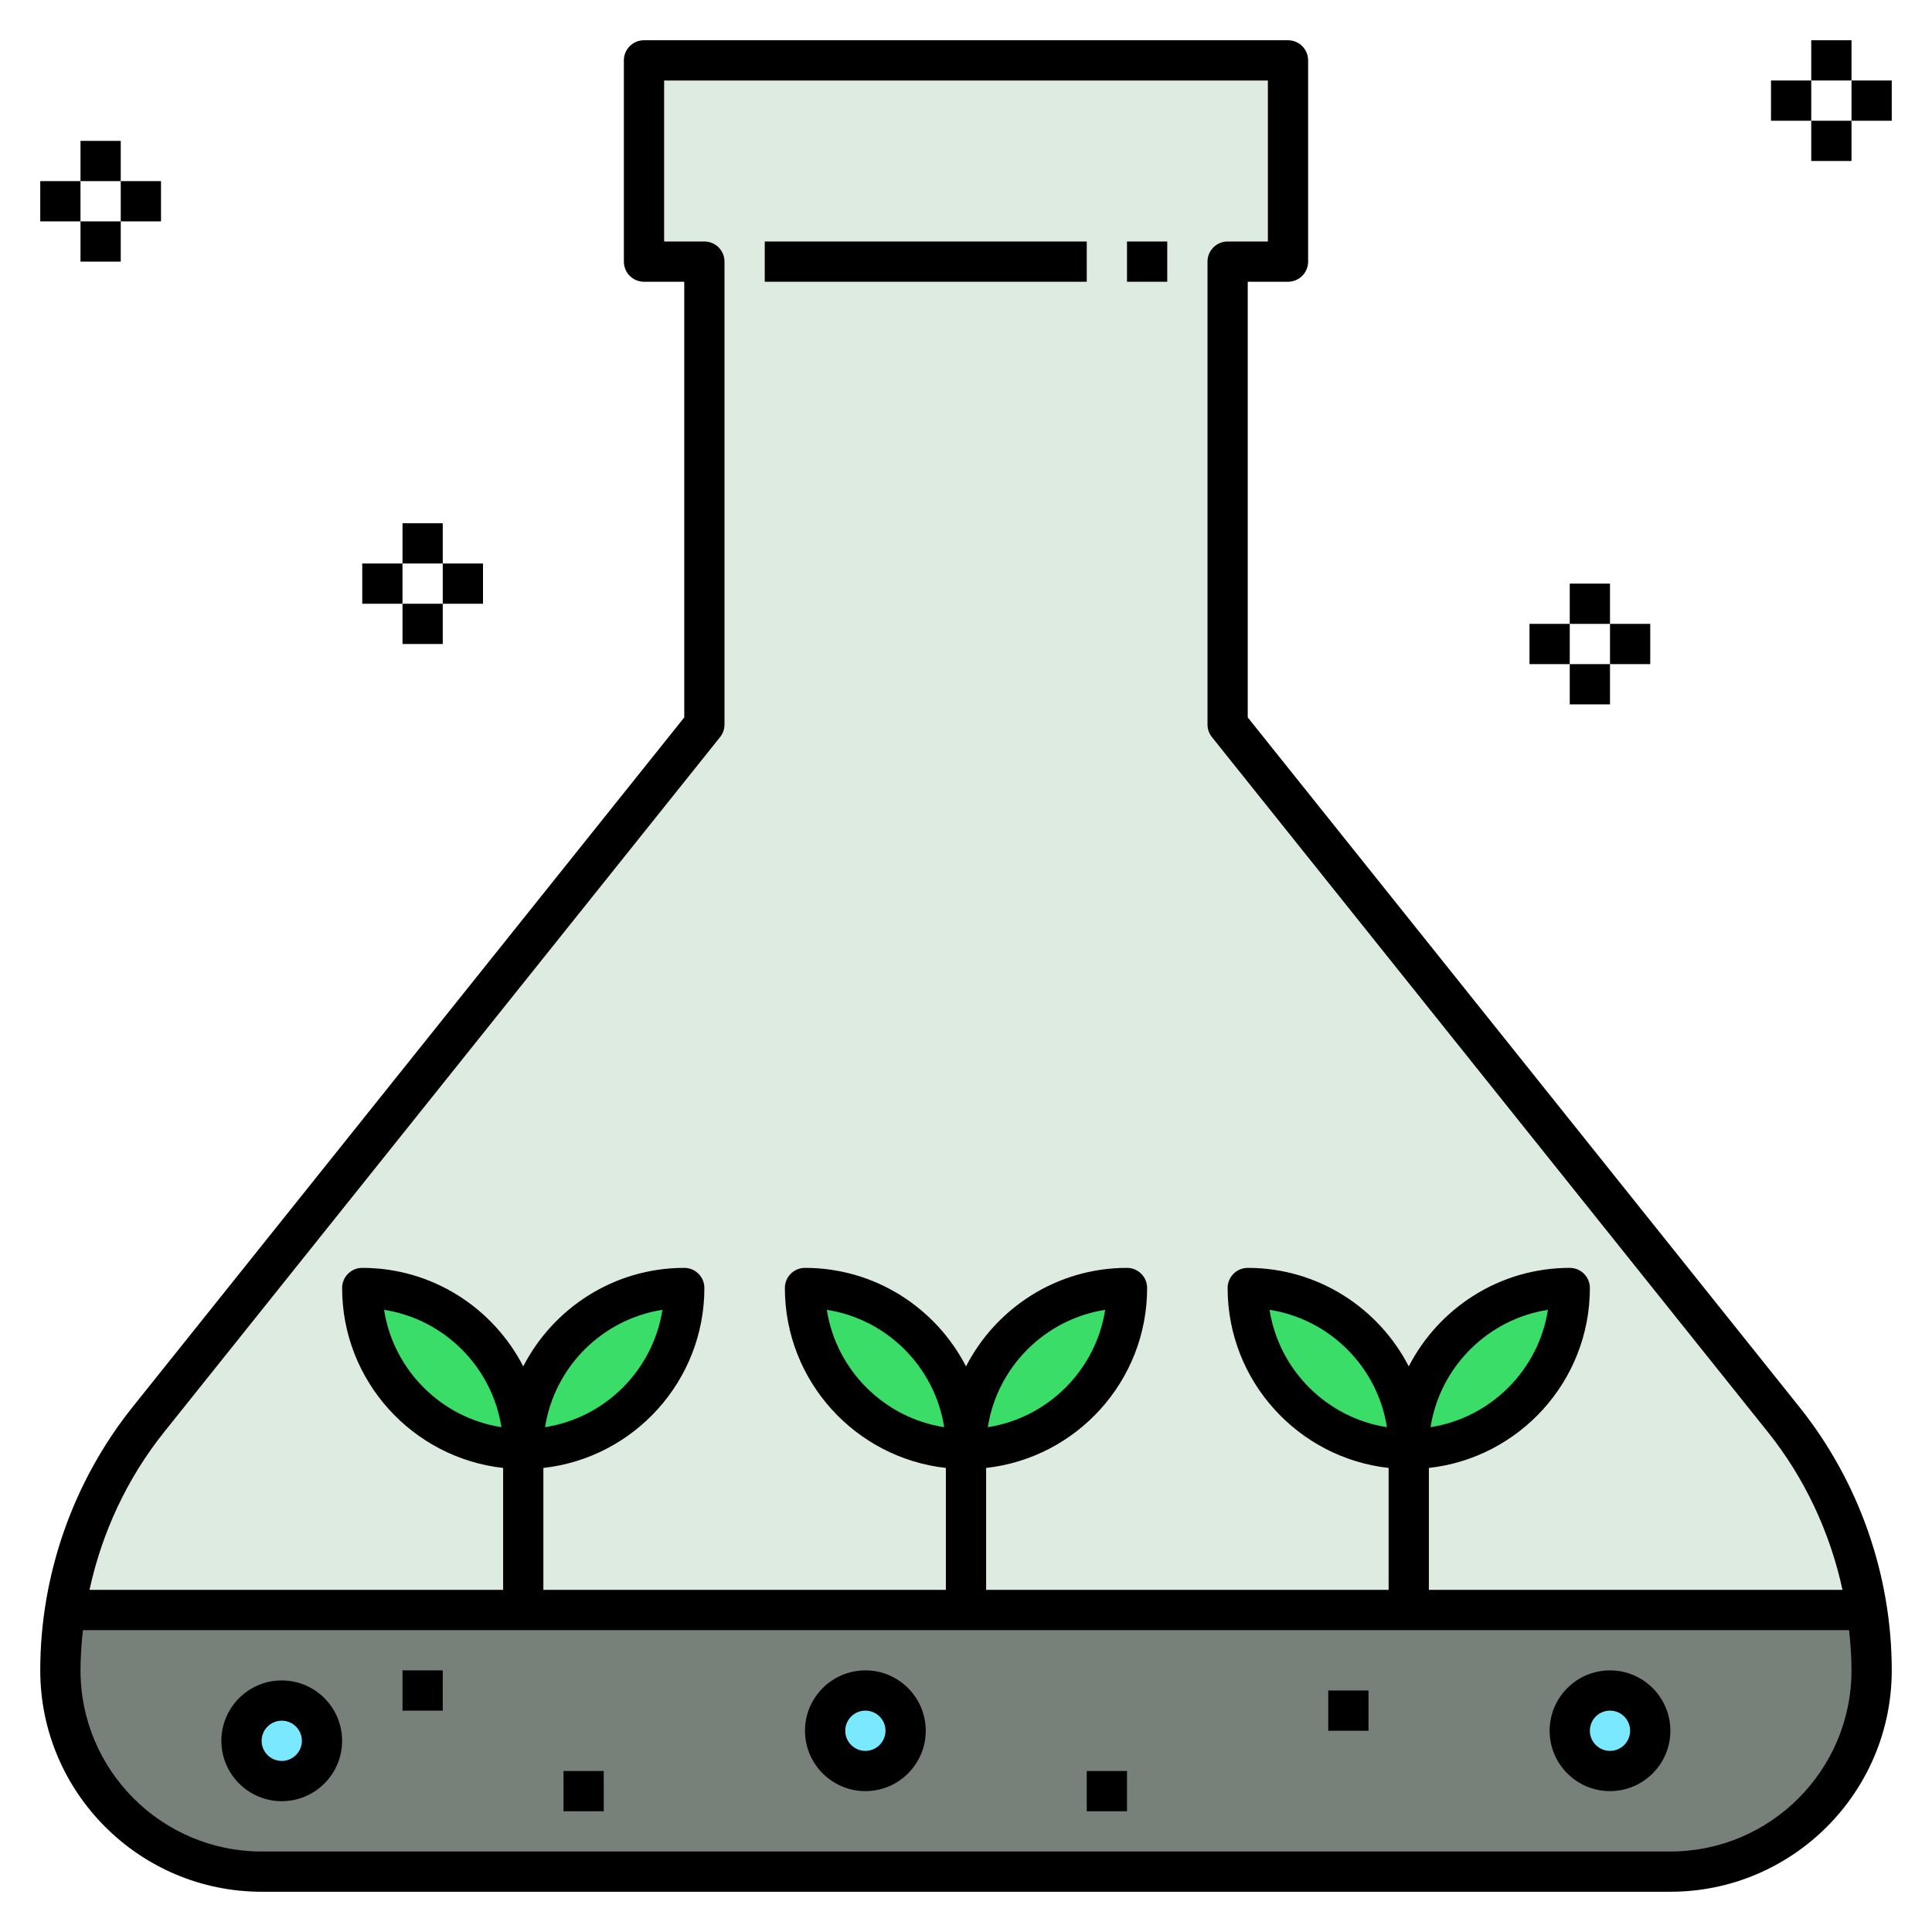 <?xml version="1.0" encoding="iso-8859-1"?>
<!-- Generator: Adobe Illustrator 22.0.1, SVG Export Plug-In . SVG Version: 6.00 Build 0)  -->
<svg version="1.1" id="Layer_1_1_" xmlns="http://www.w3.org/2000/svg" xmlns:xlink="http://www.w3.org/1999/xlink" x="0px" y="0px"
	 viewBox="0 0 96 96" style="enable-background:new 0 0 96 96;" xml:space="preserve">
<path style="fill:#DDEBE0;" d="M88.627,70.534L61,36V13h3V3H32v10h3v23L7.373,70.534C4.542,74.072,3,78.469,3,83v0
	c0,5.523,4.477,10,10,10h70c5.523,0,10-4.477,10-10v0C93,78.469,91.458,74.072,88.627,70.534z"/>
<path style="fill:#78807A;" d="M3,83L3,83c0,5.523,4.477,10,10,10h70c5.523,0,10-4.477,10-10v0c0-1.01-0.089-2.011-0.239-3H3.239
	C3.089,80.989,3,81.99,3,83z"/>
<circle style="fill:#7AE8FF;" cx="14" cy="86.5" r="2"/>
<circle style="fill:#7AE8FF;" cx="43" cy="86" r="2"/>
<circle style="fill:#7AE8FF;" cx="80" cy="86" r="2"/>
<path style="fill:#3BDD69;" d="M26,72L26,72c-4.418,0-8-3.582-8-8v0h0C22.418,64,26,67.582,26,72L26,72z"/>
<path style="fill:#3BDD69;" d="M26,72L26,72c0-4.418,3.582-8,8-8h0v0C34,68.418,30.418,72,26,72L26,72z"/>
<path style="fill:#3BDD69;" d="M48,72L48,72c-4.418,0-8-3.582-8-8v0h0C44.418,64,48,67.582,48,72L48,72z"/>
<path style="fill:#3BDD69;" d="M48,72L48,72c0-4.418,3.582-8,8-8h0v0C56,68.418,52.418,72,48,72L48,72z"/>
<path style="fill:#3BDD69;" d="M70,72L70,72c-4.418,0-8-3.582-8-8v0h0C66.418,64,70,67.582,70,72L70,72z"/>
<path style="fill:#3BDD69;" d="M70,72L70,72c0-4.418,3.582-8,8-8h0v0C78,68.418,74.418,72,70,72L70,72z"/>
<path d="M64,14c0.553,0,1-0.448,1-1V3c0-0.552-0.447-1-1-1H32c-0.553,0-1,0.448-1,1v10c0,0.552,0.447,1,1,1h2v21.649L6.592,69.909
	C3.631,73.61,2,78.26,2,83c0,6.065,4.935,11,11,11h70c6.065,0,11-4.935,11-11c0-4.74-1.631-9.39-4.592-13.091L62,35.649V14H64z
	 M83,92H13c-4.962,0-9-4.037-9-9c0-0.67,0.049-1.337,0.12-2H91.88c0.071,0.663,0.12,1.33,0.12,2C92,87.963,87.963,92,83,92z
	 M60.219,36.625l27.627,34.534c1.835,2.293,3.089,4.992,3.707,7.841H71v-6.059c4.493-0.499,8-4.316,8-8.941c0-0.553-0.447-1-1-1
	c-3.484,0-6.505,1.993-8,4.895C68.505,64.993,65.484,63,62,63c-0.553,0-1,0.447-1,1c0,4.625,3.507,8.442,8,8.941V79H49v-6.059
	c4.493-0.499,8-4.316,8-8.941c0-0.553-0.447-1-1-1c-3.484,0-6.505,1.993-8,4.895C46.505,64.993,43.484,63,40,63
	c-0.553,0-1,0.447-1,1c0,4.625,3.507,8.442,8,8.941V79H27v-6.059c4.493-0.499,8-4.316,8-8.941c0-0.553-0.447-1-1-1
	c-3.484,0-6.505,1.993-8,4.895C24.505,64.993,21.484,63,18,63c-0.553,0-1,0.447-1,1c0,4.625,3.507,8.442,8,8.941V79H4.447
	c0.618-2.849,1.872-5.548,3.707-7.841l27.627-34.534C35.923,36.447,36,36.228,36,36V13c0-0.552-0.447-1-1-1h-2V4h30v8h-2
	c-0.553,0-1,0.448-1,1v23C60,36.228,60.077,36.447,60.219,36.625z M71.084,70.916c0.467-2.994,2.838-5.365,5.832-5.832
	C76.449,68.078,74.078,70.449,71.084,70.916z M68.916,70.916c-2.994-0.467-5.365-2.838-5.832-5.832
	C66.078,65.551,68.449,67.922,68.916,70.916z M49.084,70.916c0.467-2.994,2.838-5.365,5.832-5.832
	C54.449,68.078,52.078,70.449,49.084,70.916z M46.916,70.916c-2.994-0.467-5.365-2.838-5.832-5.832
	C44.078,65.551,46.449,67.922,46.916,70.916z M27.084,70.916c0.467-2.994,2.838-5.365,5.832-5.832
	C32.449,68.078,30.078,70.449,27.084,70.916z M24.916,70.916c-2.994-0.467-5.365-2.838-5.832-5.832
	C22.078,65.551,24.449,67.922,24.916,70.916z"/>
<path d="M14,83.5c-1.654,0-3,1.346-3,3s1.346,3,3,3s3-1.346,3-3S15.654,83.5,14,83.5z M14,87.5c-0.551,0-1-0.448-1-1s0.449-1,1-1
	s1,0.448,1,1S14.551,87.5,14,87.5z"/>
<path d="M43,83c-1.654,0-3,1.346-3,3s1.346,3,3,3s3-1.346,3-3S44.654,83,43,83z M43,87c-0.552,0-1-0.448-1-1s0.448-1,1-1
	s1,0.448,1,1S43.552,87,43,87z"/>
<path d="M80,83c-1.654,0-3,1.346-3,3s1.346,3,3,3s3-1.346,3-3S81.654,83,80,83z M80,87c-0.552,0-1-0.448-1-1s0.448-1,1-1
	s1,0.448,1,1S80.552,87,80,87z"/>
<rect x="66" y="84" width="2" height="2"/>
<rect x="28" y="88" width="2" height="2"/>
<rect x="20" y="83" width="2" height="2"/>
<rect x="54" y="88" width="2" height="2"/>
<rect x="38" y="12" width="16" height="2"/>
<rect x="56" y="12" width="2" height="2"/>
<rect x="90" y="2" width="2" height="2"/>
<rect x="90" y="6" width="2" height="2"/>
<rect x="92" y="4" width="2" height="2"/>
<rect x="88" y="4" width="2" height="2"/>
<rect x="78" y="29" width="2" height="2"/>
<rect x="78" y="33" width="2" height="2"/>
<rect x="80" y="31" width="2" height="2"/>
<rect x="76" y="31" width="2" height="2"/>
<rect x="20" y="26" width="2" height="2"/>
<rect x="20" y="30" width="2" height="2"/>
<rect x="22" y="28" width="2" height="2"/>
<rect x="18" y="28" width="2" height="2"/>
<rect x="4" y="7" width="2" height="2"/>
<rect x="4" y="11" width="2" height="2"/>
<rect x="6" y="9" width="2" height="2"/>
<rect x="2" y="9" width="2" height="2"/>
</svg>
